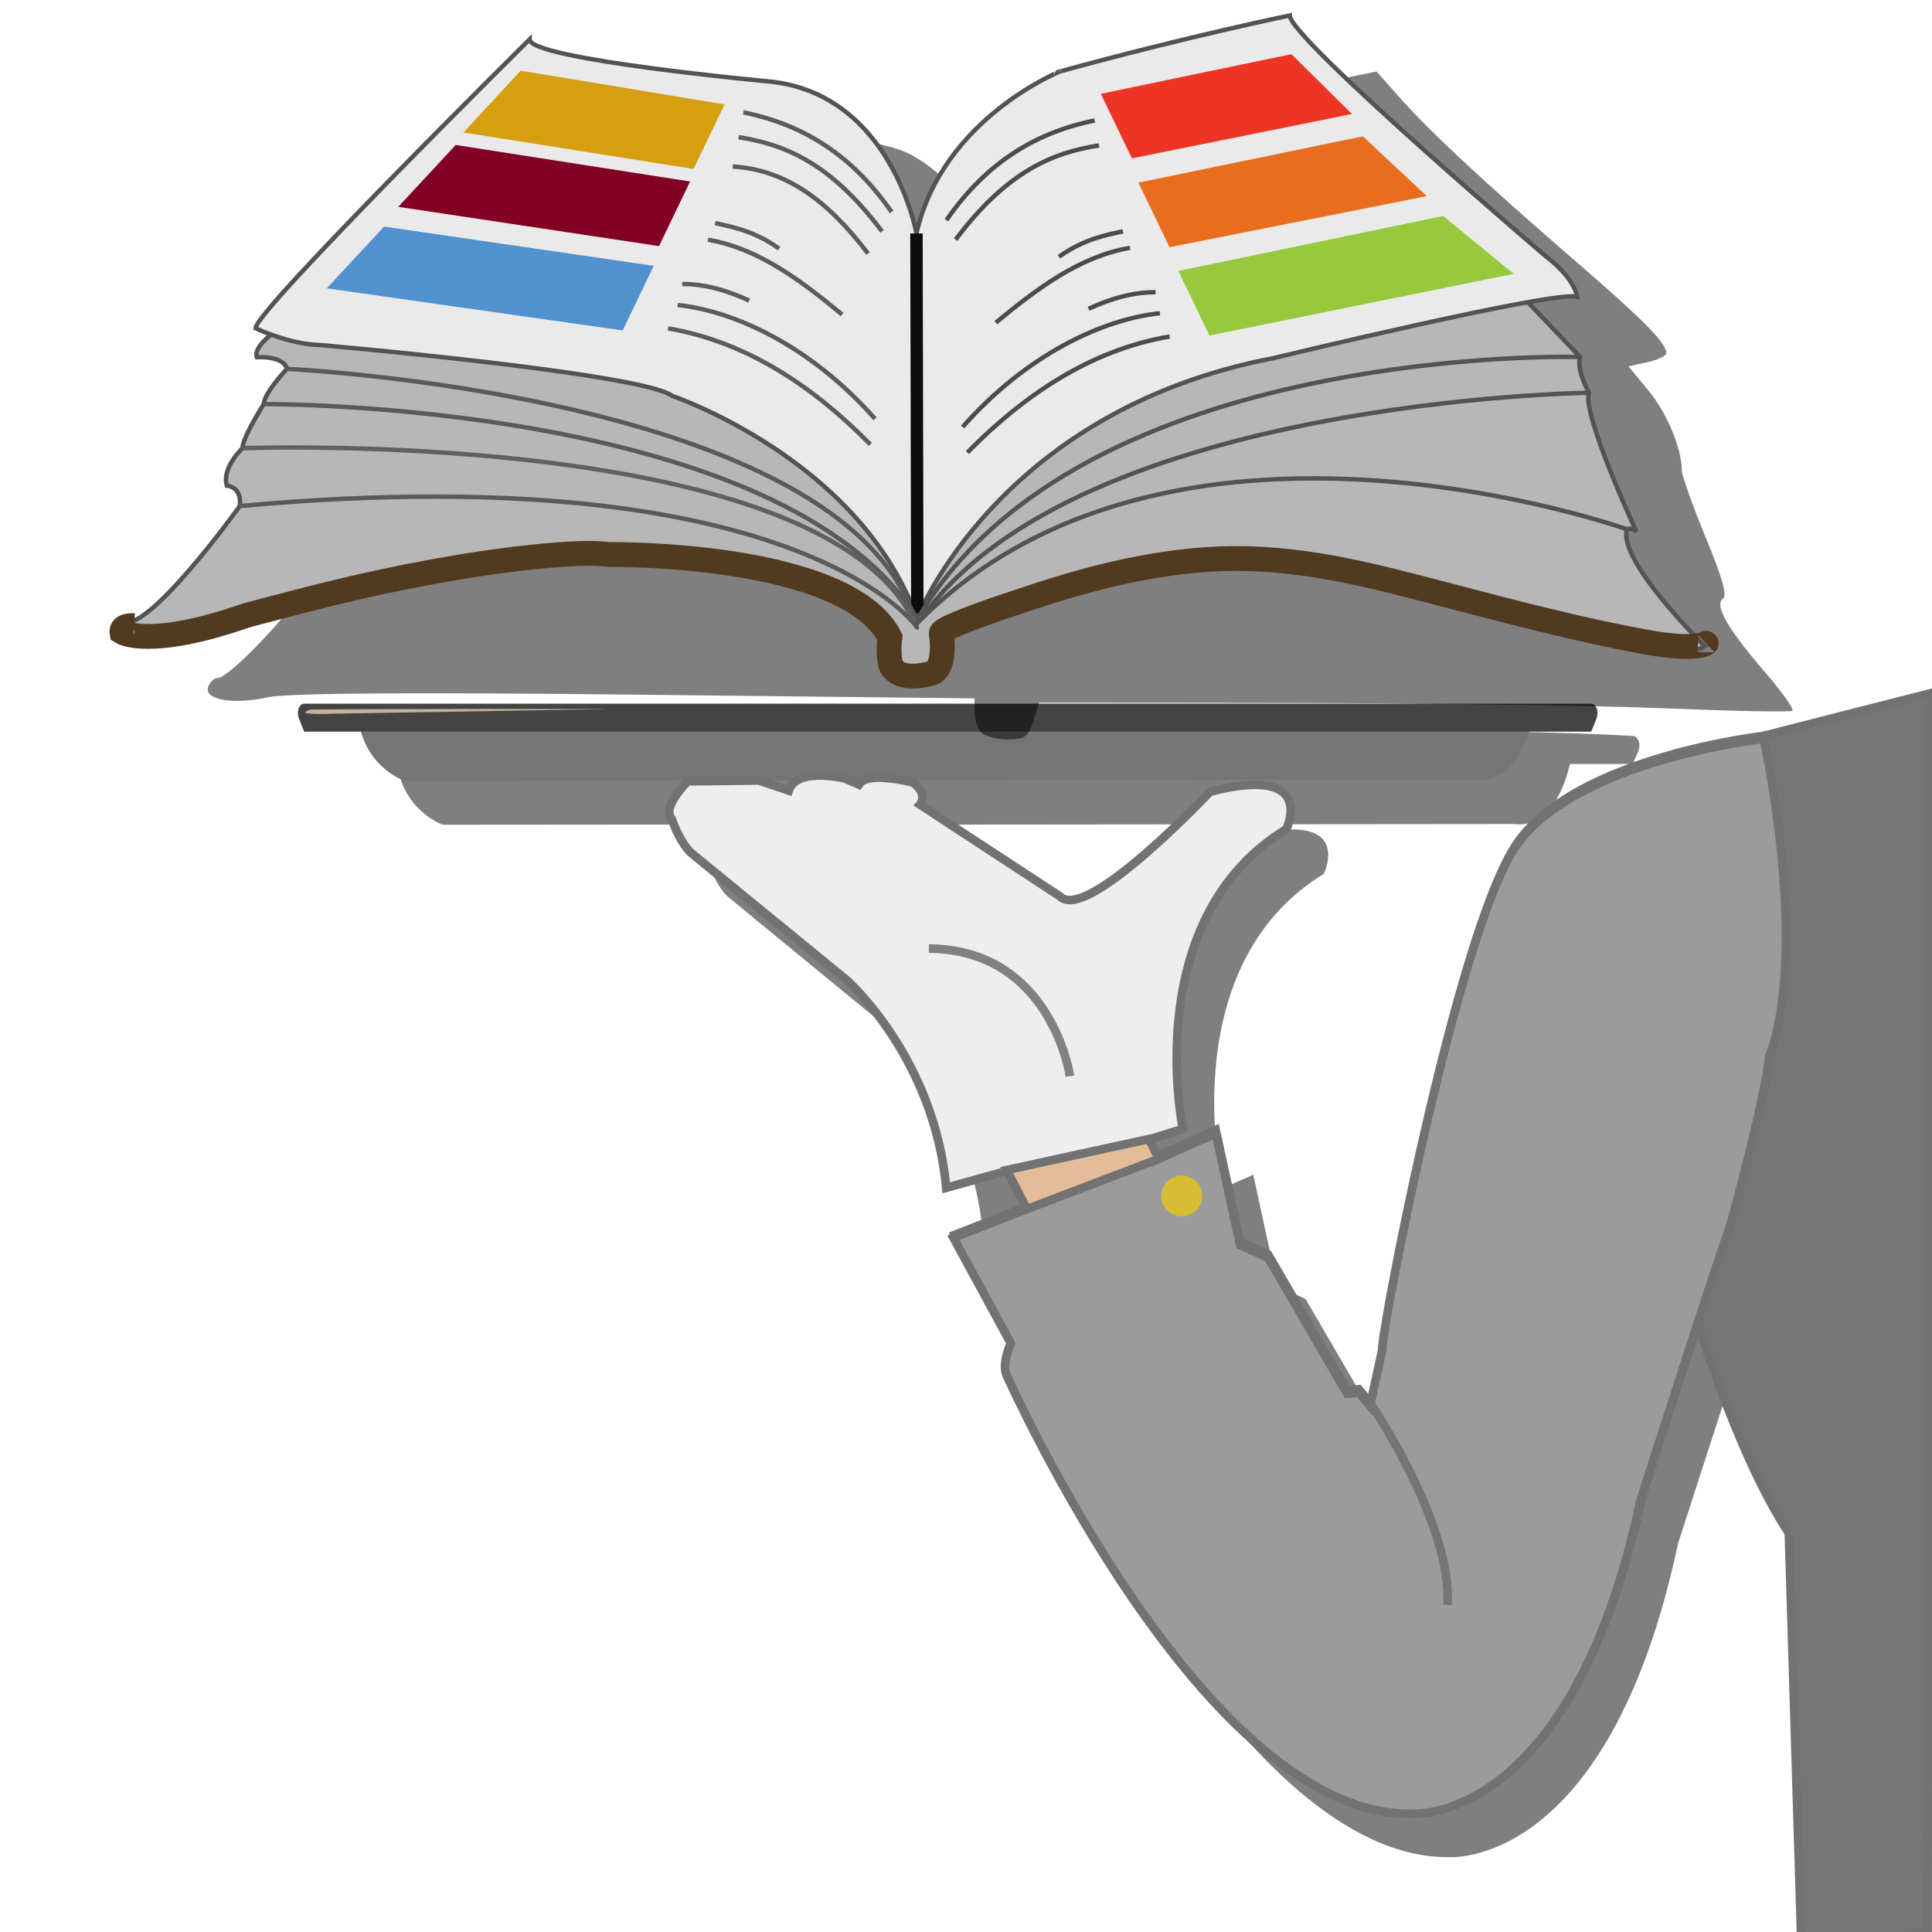 <?xml version="1.0" encoding="UTF-8" standalone="no"?>
<svg xmlns:rdf="http://www.w3.org/1999/02/22-rdf-syntax-ns#" xmlns="http://www.w3.org/2000/svg" version="1.1" xml:space="preserve" height="219" viewBox="-0.184 -0.384 219 219" width="219" enable-background="new -0.184 -0.384 239 162" y="0px" x="0px" xmlns:cc="http://creativecommons.org/ns#" xmlns:dc="http://purl.org/dc/elements/1.1/"><defs><filter id="filter4359-6" color-interpolation-filters="sRGB"><feGaussianBlur stdDeviation="1.776"/></filter><filter id="filter3838"><feGaussianBlur stdDeviation="0.999"/></filter></defs><path d="m-185.5,122.6c0.781,5.58,5.344,7.094,5.344,7.094l38.81-0.031-6.188,0.062s-3.113,3.04-1.844,4.375c0,0,0.796,2.48,2.188,3.875l18.12,14.88s10.08,8.84,11.53,24.06l7.281-2.031,2.094,4.219-8.406,3.281,0.125,0.219-0.125,0.062,6.594,12.12c-0.119,0.27-0.468,1.135-0.562,2.125-0.015,0.159-0.035,0.311-0.031,0.469-0.003,0.053,0.001,0.103,0,0.156,0.007,0.104,0.014,0.212,0.031,0.312,0.021,0.31,0.057,0.614,0.188,0.875,0.694,1.393,22.91,50.93,46.81,50.75,0,0,18.56,1.688,26.69-36.41,0,0,3.715-11.53,6.625-20.47,1.429,4.456,5.621,16.9,10.56,24.31l1.5,48.83,14.56-2.469,0.219-120.4v-23.25l-19.19,4.906s-22.22,2.462-28.94,12.75c-1.074,1.641-2.21,4.174-3.344,7.312-5.784,16.04-11.74,47.31-11.94,50.5-0.006,0.103-0.037,0.27-0.031,0.312l-1.438,6.5-1.281-1.531-1.344,0.125-9.188-15.78-3.25-1.469-2.812-12.94-6.688,2.969-0.938-1.906,3.812-1.219s-5.128-24.3,12-34.75c0,0,3.702-7.596-8.844-4.344,0,0-14.31,15.24-17.38,12.16l-16.44-10.75s1.048-1.168-0.812-2.562c0,0-0.394-0.1-0.969-0.219l66.5-0.062c4.372,0.551,6.021-4.872,6.5-6.969h7.312c0.4-1.088,0.75-1.559,0.75-2.156,0-0.596-0.351-1.094-0.75-1.094-32.76-2.014-146.4,1.322-143.4,3.25zm56.84,7.031,1.469,0c-0.205,0.114-0.36,0.251-0.469,0.438zm-10.56,0.031,4.312,0c-0.416,0.265-0.738,0.618-0.906,1.125z" fill-opacity="0.502" transform="matrix(0.977,0,0,0.977,226.042,-33.608)" filter="url(#filter4359-6)" stroke-miterlimit="4" fill="#000"/><path fill="#757575" d="m45.67,88.12,0,0s-4.92-1.615-5.31-7.768h133.3s-1.256,8.3-6.529,7.635l-121.5,0.14z"/><path fill="#444445" d="m180.9,80.43c0,0.583-0.316,1.053-0.707,2.117h-145.9c-0.391-1.063-0.708-1.533-0.708-2.117,0-0.583,0.316-1.053,0.708-1.053h145.9c0.39,0,0.707,0.471,0.707,1.053z"/><path fill="#c6b298" d="m69.11,79.99-31.64,0.528s-4.708,0.207-2.425-0.473c0-0.001,12.52-0.106,34.06-0.055z"/><g filter="url(#AI_GaussianBlur_2-9)" transform="matrix(0.977,0,0,0.977,2.46,-29.057)"><polygon points="118.1,169.1,134.6,165.5,136,168.3,121,174.7" fill="#5b5b5b"/></g><path d="m155.1,158.6-1.259-1.508-1.326,0.134-8.96-15.42-3.175-1.434-2.759-12.66-6.73,3.006-0.723-1.973,3.735-1.168s-5.008-23.77,11.73-33.98c0,0,3.601-7.407-8.66-4.229,0,0-13.99,14.88-16.98,11.87l-15.9-10.42s1.018-1.137-0.799-2.5c0,0-5.189-1.381-6.126,0.228l-1.589-0.681s-5.452-1.363-6.357,1.361l-3.39-1.14-8.05,0.1s-3.055,2.966-1.815,4.271c0,0,0.784,2.436,2.143,3.8l17.71,14.48s9.847,8.644,11.26,23.52l7.116-1.986,2.056,4.114-8.207,3.206,6.499,11.96s-1.116,2.357-0.436,3.72c0.678,1.361,22.39,49.78,45.75,49.61,0,0,18.14,1.646,26.08-35.58,0,0,8.978-27.99,9.71-29.77,0.728-1.779,4.815-17.67,4.815-20.4,0,0,4.727-9.486-0.549-36.12,0,0-21.74,2.398-28.3,12.45-1.05,1.604-2.145,4.097-3.253,7.163-5.835,16.18-11.9,48.31-11.71,49.65l-1.393,6.354z" stroke="#727272" stroke-width="0.977" fill="#EEE"/><path d="m191.6,147.6s5.092,16.94,10.99,25.79l1.45,47.71,14.24-2.411,0.218-117.7v-22.75l-18.75,4.781" stroke="#727272" stroke-width="0.977" fill="#757575"/><polygon transform="matrix(0.977,0,0,0.977,2.46,-29.057)" stroke="#727272" points="114.1,165.1,130.6,161.5,132,164.3,117,170.7" fill="#e2bd98"/><path d="m130.9,131.1,6.73-3.007,2.759,12.66,3.175,1.43,8.96,15.42,1.326-0.132,1.259,1.504,1.392-6.352c-0.19-1.336,5.876-33.47,11.71-49.65,1.108-3.068,2.204-5.56,3.253-7.165,6.56-10.05,28.3-12.45,28.3-12.45,5.275,26.64,0.549,36.12,0.549,36.12,0,2.726-4.087,18.62-4.815,20.39-0.732,1.777-9.71,29.77-9.71,29.77-7.946,37.23-26.08,35.58-26.08,35.58-23.36,0.174-45.07-48.24-45.75-49.61-0.679-1.364,0.436-3.724,0.436-3.724l-6.499-11.96,8.207-3.207,14.8-5.636z" stroke="#727272" stroke-width="0.977" fill="#9b9b9b"/><path d="m155.1,158.6s9.374,13.74,8.788,22.94" stroke="#757575" stroke-width="0.977" fill="none"/><circle d="m 136.775,168.15 c 0,1.306 -1.059,2.365 -2.365,2.365 -1.306,0 -2.365,-1.059 -2.365,-2.365 0,-1.306 1.059,-2.365 2.365,-2.365 1.306,0 2.365,1.059 2.365,2.365 z" transform="matrix(0.977,0,0,0.977,2.46,-29.057)" cy="168.1" cx="134.4" r="2.365" fill="#d8bc32"/><path d="m121.1,121.6s-2.081-14.35-15.99-14.46" stroke="#818182" stroke-width="0.977" fill="none"/><path d="m111.3,110.4c-0.3-0.3-0.546-0.985-0.546-1.52v-0.974l-29.64-0.277c-19.55-0.183-30.5-0.118-32.17,0.191-3.092,0.572-5.645,0.204-5.275-0.76,0.141-0.366,0.517-0.666,0.838-0.666,0.853,0,5.157-3.691,7.481-6.414,1.812-2.124,1.938-2.416,1.252-2.917-1.174-0.858-1.268-0.636,2.957-6.972,1.38-2.069,1.352-2.818-0.104-2.818-0.964,0-1.183-0.672-0.38-1.168,0.358-0.221,0.341-0.412-0.06-0.66-1.126-0.696,0.603-2.395,15.81-15.53,7.345-6.347,7.903-6.736,9.039-6.304,1.609,0.612,8.613,1.617,15.91,2.284,3.488,0.319,6.895,0.905,8.295,1.428,2.849,1.064,6.009,3.996,7.528,6.985l1.096,2.156,1.203-2.053c1.553-2.65,4.949-5.687,8.442-7.548,3.21-1.711,7.275-2.797,16.41-4.385l6.553-1.139,2.097,2.002c2.621,2.503,7.372,6.249,15.42,12.16,5.996,4.403,7.846,5.999,7.846,6.767,0,0.195-0.745,0.494-1.654,0.665l-1.654,0.31,1.73,1.772c1.618,1.657,2.922,4.292,2.938,5.937,0.004,0.394,0.938,2.63,2.076,4.968,1.507,3.096,1.919,4.345,1.516,4.595-0.769,0.475,0.452,2.265,3.767,5.521,1.454,1.428,2.495,2.685,2.312,2.792-0.182,0.107-5.146,0.026-11.03-0.181s-20.64-0.388-32.79-0.402l-22.1-0.025-0.515,1.366c-0.451,1.195-0.737,1.366-2.285,1.366-0.973,0-2.015-0.246-2.316-0.546z" fill-rule="evenodd" fill-opacity="0.502" transform="matrix(1.295,0,0,1.526,-33.142,-85.884)" filter="url(#filter3838)" stroke-miterlimit="4" fill="#000"/><path d="m30.47,37.61s-1.948,1.48-1.534,2.494c0,0,3.004-0.197,3.411,1.323,0,0-2.608,2.729-2.623,3.992,0,0-2.406,3.74-2.422,5.001,0,0-2.387,2.227-1.771,4.258,0,0,1.714,0.032,1.469,2.299,0,0-10.64,14.85-13.46,13.1,0,0,3.603,3.118,14.58-0.716,9.379-2.487,14.91-3.922,24.43-5.527,3.811-0.639,12.87-1.895,16.73-1.374,0,0,26.75-0.311,31.77,9.37,0,0-0.236,1.635,0.066,3.028,0,0,0.402,2.154,4.594,1.094,0,0,1.754-0.264,1.167-4.563-0.096-0.705,8.49-3.486,8.97-3.646,7.231-2.462,14.7-4.43,22.24-4.779,9.028-0.412,17.17,1.751,25.88,4.033,7.529,1.974,15.08,3.966,22.7,5.371,1.526,0.282,4.881,1.516,6.397,0.514,0,0-9.941-9.771-8.823-13.28,0,0,0.43-0.243,1.067,0.273,0,0-6.252-13.49-5.366-15.74,0,0-1.465-2.549-1.018-4.055l-6.1-6.4" stroke="#535353" stroke-miterlimit="4" stroke-dasharray="none" stroke-width="0.5" fill="#b7b7b7"/><path d="m103.7,26.08s-2.792-15.7-16.49-17.21c0,0-27.39-2.519-27.36-4.789,0,0-31.05,30.72-31.07,32.74,0,0,3.832,1.835,7.258,1.899,0,0,36.6,3.193,39.99,5.779,0,0,21.33,7.203,27.73,25.24,0,0,9.095-23.55,40.46-29.54,0,0,32.03-7.739,34.38-6.94,0,0-0.189-2.024-3.582-4.609,0,0-29.03-24.75-29-27.28,0,0-11.55,2.365-26.01,6.334,0.001,0.001-13.35,5.309-16.31,18.38z" stroke="#535353" stroke-miterlimit="4" stroke-dasharray="none" stroke-width="0.5" fill="#eaeaea"/><line stroke-width="1.406" y2="26.08" y1="69.15" stroke="#0c0c0c" x2="103.7" x1="103.8" fill="#adadad"/><path d="m32.34,41.43s63.17,2.967,71.19,28.47" stroke="#5a5a5a" stroke-miterlimit="4" stroke-dasharray="none" stroke-width="0.5" fill="none"/><path d="M103.8,69.73c-15.36-24.62-74.08-24.31-74.08-24.31" stroke="#5a5a5a" stroke-miterlimit="4" stroke-dasharray="none" stroke-width="0.5" fill="none"/><path d="m27.3,50.42s65.63-2.415,76.16,19.73" stroke="#606060" stroke-miterlimit="4" stroke-dasharray="none" stroke-width="0.5" fill="none"/><path d="M27,56.98c67.37-6.17,78.4,16.41,76.6,13.51" stroke="#5a5a5a" stroke-miterlimit="4" stroke-dasharray="none" stroke-width="0.5" fill="none"/><path d="m178.9,40.08s-56.33-1.661-74.84,29.29" stroke="#535353" stroke-miterlimit="4" stroke-dasharray="none" stroke-width="0.5" fill="none"/><path d="M104.6,69.25c18-24.4,75.3-25.11,75.3-25.11" stroke="#535353" stroke-miterlimit="4" stroke-dasharray="none" stroke-width="0.5" fill="none"/><path d="m184.2,59.6s-52.11-18.53-80.64,10.89" stroke="#535353" stroke-miterlimit="4" stroke-dasharray="none" stroke-width="0.5" fill="none"/><path d="m193.2,72.54c0.15-0.139-0.722,0.979-6.896-0.16-7.625-1.405-15.18-3.397-22.7-5.371-8.705-2.282-16.85-4.445-25.88-4.033-7.542,0.349-15.01,2.317-22.24,4.779-0.482,0.16-9.067,2.94-8.972,3.646,0.587,4.299-1.169,4.561-1.169,4.561-4.191,1.059-4.592-1.094-4.592-1.094-0.302-1.394-0.066-3.028-0.066-3.028-5.015-9.681-31.77-9.37-31.77-9.37-3.86-0.52-12.92,0.734-16.73,1.374-9.519,1.605-15.05,3.039-24.43,5.527-10.98,3.835-14.12,1.898-14.12,1.898s-0.154-0.818,1.389-0.728" stroke="#513a20" stroke-width="2.812" fill="none"/><rect transform="matrix(0.944,-0.329,0.244,0.97,0,0)" height="42.17" width="53.09" y="53.64" x="101.2" fill="none"/><path d="M58.84,7.626,81.95,11.45,78.43,18.77,52.34,14.63z" fill-rule="evenodd" stroke-miterlimit="4" fill="#d59f0f"/><path d="M51.47,16.05,78.04,20.19,74.52,27.51,44.97,23.06z" fill-rule="evenodd" stroke-miterlimit="4" fill="#820024"/><path d="m43.35,25.3,30.57,4.452-3.52,7.32-33.55-4.771z" fill-rule="evenodd" stroke-miterlimit="4" fill="#5191cd"/><path stroke-linejoin="miter" d="m84.08,12.35c6.265,1.285,12.04,4.409,16.8,11.3" stroke="#5c5c5c" stroke-linecap="butt" stroke-miterlimit="4" stroke-dasharray="none" stroke-width="0.5" fill="none"/><path stroke-linejoin="miter" d="m83.54,15.17c5.128,0.794,10.39,2.846,16.26,10.68" stroke="#5c5c5c" stroke-linecap="butt" stroke-miterlimit="4" stroke-dasharray="none" stroke-width="0.5" fill="none"/><path stroke-linejoin="miter" d="m82.87,18.49c6.073,0.378,10.77,3.862,15.34,9.863" stroke="#5c5c5c" stroke-linecap="butt" stroke-miterlimit="4" stroke-dasharray="none" stroke-width="0.5" fill="none"/><path stroke-linejoin="miter" d="m80.88,24.9c1.872,0.433,4.447,0.876,7.247,2.899" stroke="#5c5c5c" stroke-linecap="butt" stroke-miterlimit="4" stroke-dasharray="none" stroke-width="0.5" fill="none"/><path stroke-linejoin="miter" d="m80.07,26.79c5.693,0.979,10.49,4.584,15.2,8.477" stroke="#5c5c5c" stroke-linecap="butt" stroke-miterlimit="4" stroke-dasharray="none" stroke-width="0.5" fill="none"/><path stroke-linejoin="miter" d="m77.15,31.81c2.531-0.011,5.061,0.709,7.592,1.881" stroke="#5c5c5c" stroke-linecap="butt" stroke-miterlimit="4" stroke-dasharray="none" stroke-width="0.5" fill="none"/><path stroke-linejoin="miter" d="m76.63,34.19c6.456,0.68,15.08,4.648,22.37,12.9" stroke="#5c5c5c" stroke-linecap="butt" stroke-miterlimit="4" stroke-dasharray="none" stroke-width="0.5" fill="none"/><path stroke-linejoin="miter" d="m75.54,36.84c9.128,1.55,16.7,6.821,22.93,13.15" stroke="#5c5c5c" stroke-linecap="butt" stroke-miterlimit="4" stroke-dasharray="none" stroke-width="0.5" fill="none"/><path stroke-linejoin="miter" d="m123.9,13.27c-6.265,1.285-12.04,4.409-16.8,11.3" stroke="#4c4c4c" stroke-linecap="butt" stroke-miterlimit="4" stroke-dasharray="none" stroke-width="0.5" fill="none"/><path stroke-linejoin="miter" d="m124.4,16.1c-5.128,0.794-10.39,2.846-16.26,10.68" stroke="#4c4c4c" stroke-linecap="butt" stroke-miterlimit="4" stroke-dasharray="none" stroke-width="0.5" fill="none"/><path stroke-linejoin="miter" d="m127.1,25.83c-1.872,0.433-4.447,0.876-7.247,2.899" stroke="#4c4c4c" stroke-linecap="butt" stroke-miterlimit="4" stroke-dasharray="none" stroke-width="0.5" fill="none"/><path stroke-linejoin="miter" d="m127.9,27.71c-5.693,0.979-10.49,4.584-15.2,8.477" stroke="#4c4c4c" stroke-linecap="butt" stroke-miterlimit="4" stroke-dasharray="none" stroke-width="0.5" fill="none"/><path stroke-linejoin="miter" d="m130.8,32.74c-2.531-0.011-5.061,0.709-7.592,1.881" stroke="#4c4c4c" stroke-linecap="butt" stroke-miterlimit="4" stroke-dasharray="none" stroke-width="0.5" fill="none"/><path stroke-linejoin="miter" d="m131.3,35.12c-6.456,0.68-15.08,4.648-22.37,12.9" stroke="#4c4c4c" stroke-linecap="butt" stroke-miterlimit="4" stroke-dasharray="none" stroke-width="0.5" fill="none"/><path stroke-linejoin="miter" d="m132.4,37.76c-9.128,1.55-16.7,6.821-22.93,13.15" stroke="#4c4c4c" stroke-linecap="butt" stroke-miterlimit="4" stroke-dasharray="none" stroke-width="0.5" fill="none"/><path d="m146.2,5.757-21.6,4.49,3.52,7.32,24.95-5.031z" fill-rule="evenodd" stroke-miterlimit="4" fill="#ee3424"/><path d="m154.3,15.07-25.44,5.248,3.52,7.32,29.17-5.789z" fill-rule="evenodd" stroke-miterlimit="4" fill="#e96d1f"/><path d="m163.4,24.1-30.01,6.228,3.52,7.32,34.49-6.991z" fill-rule="evenodd" stroke-miterlimit="4" fill="#96c93c"/></svg>
